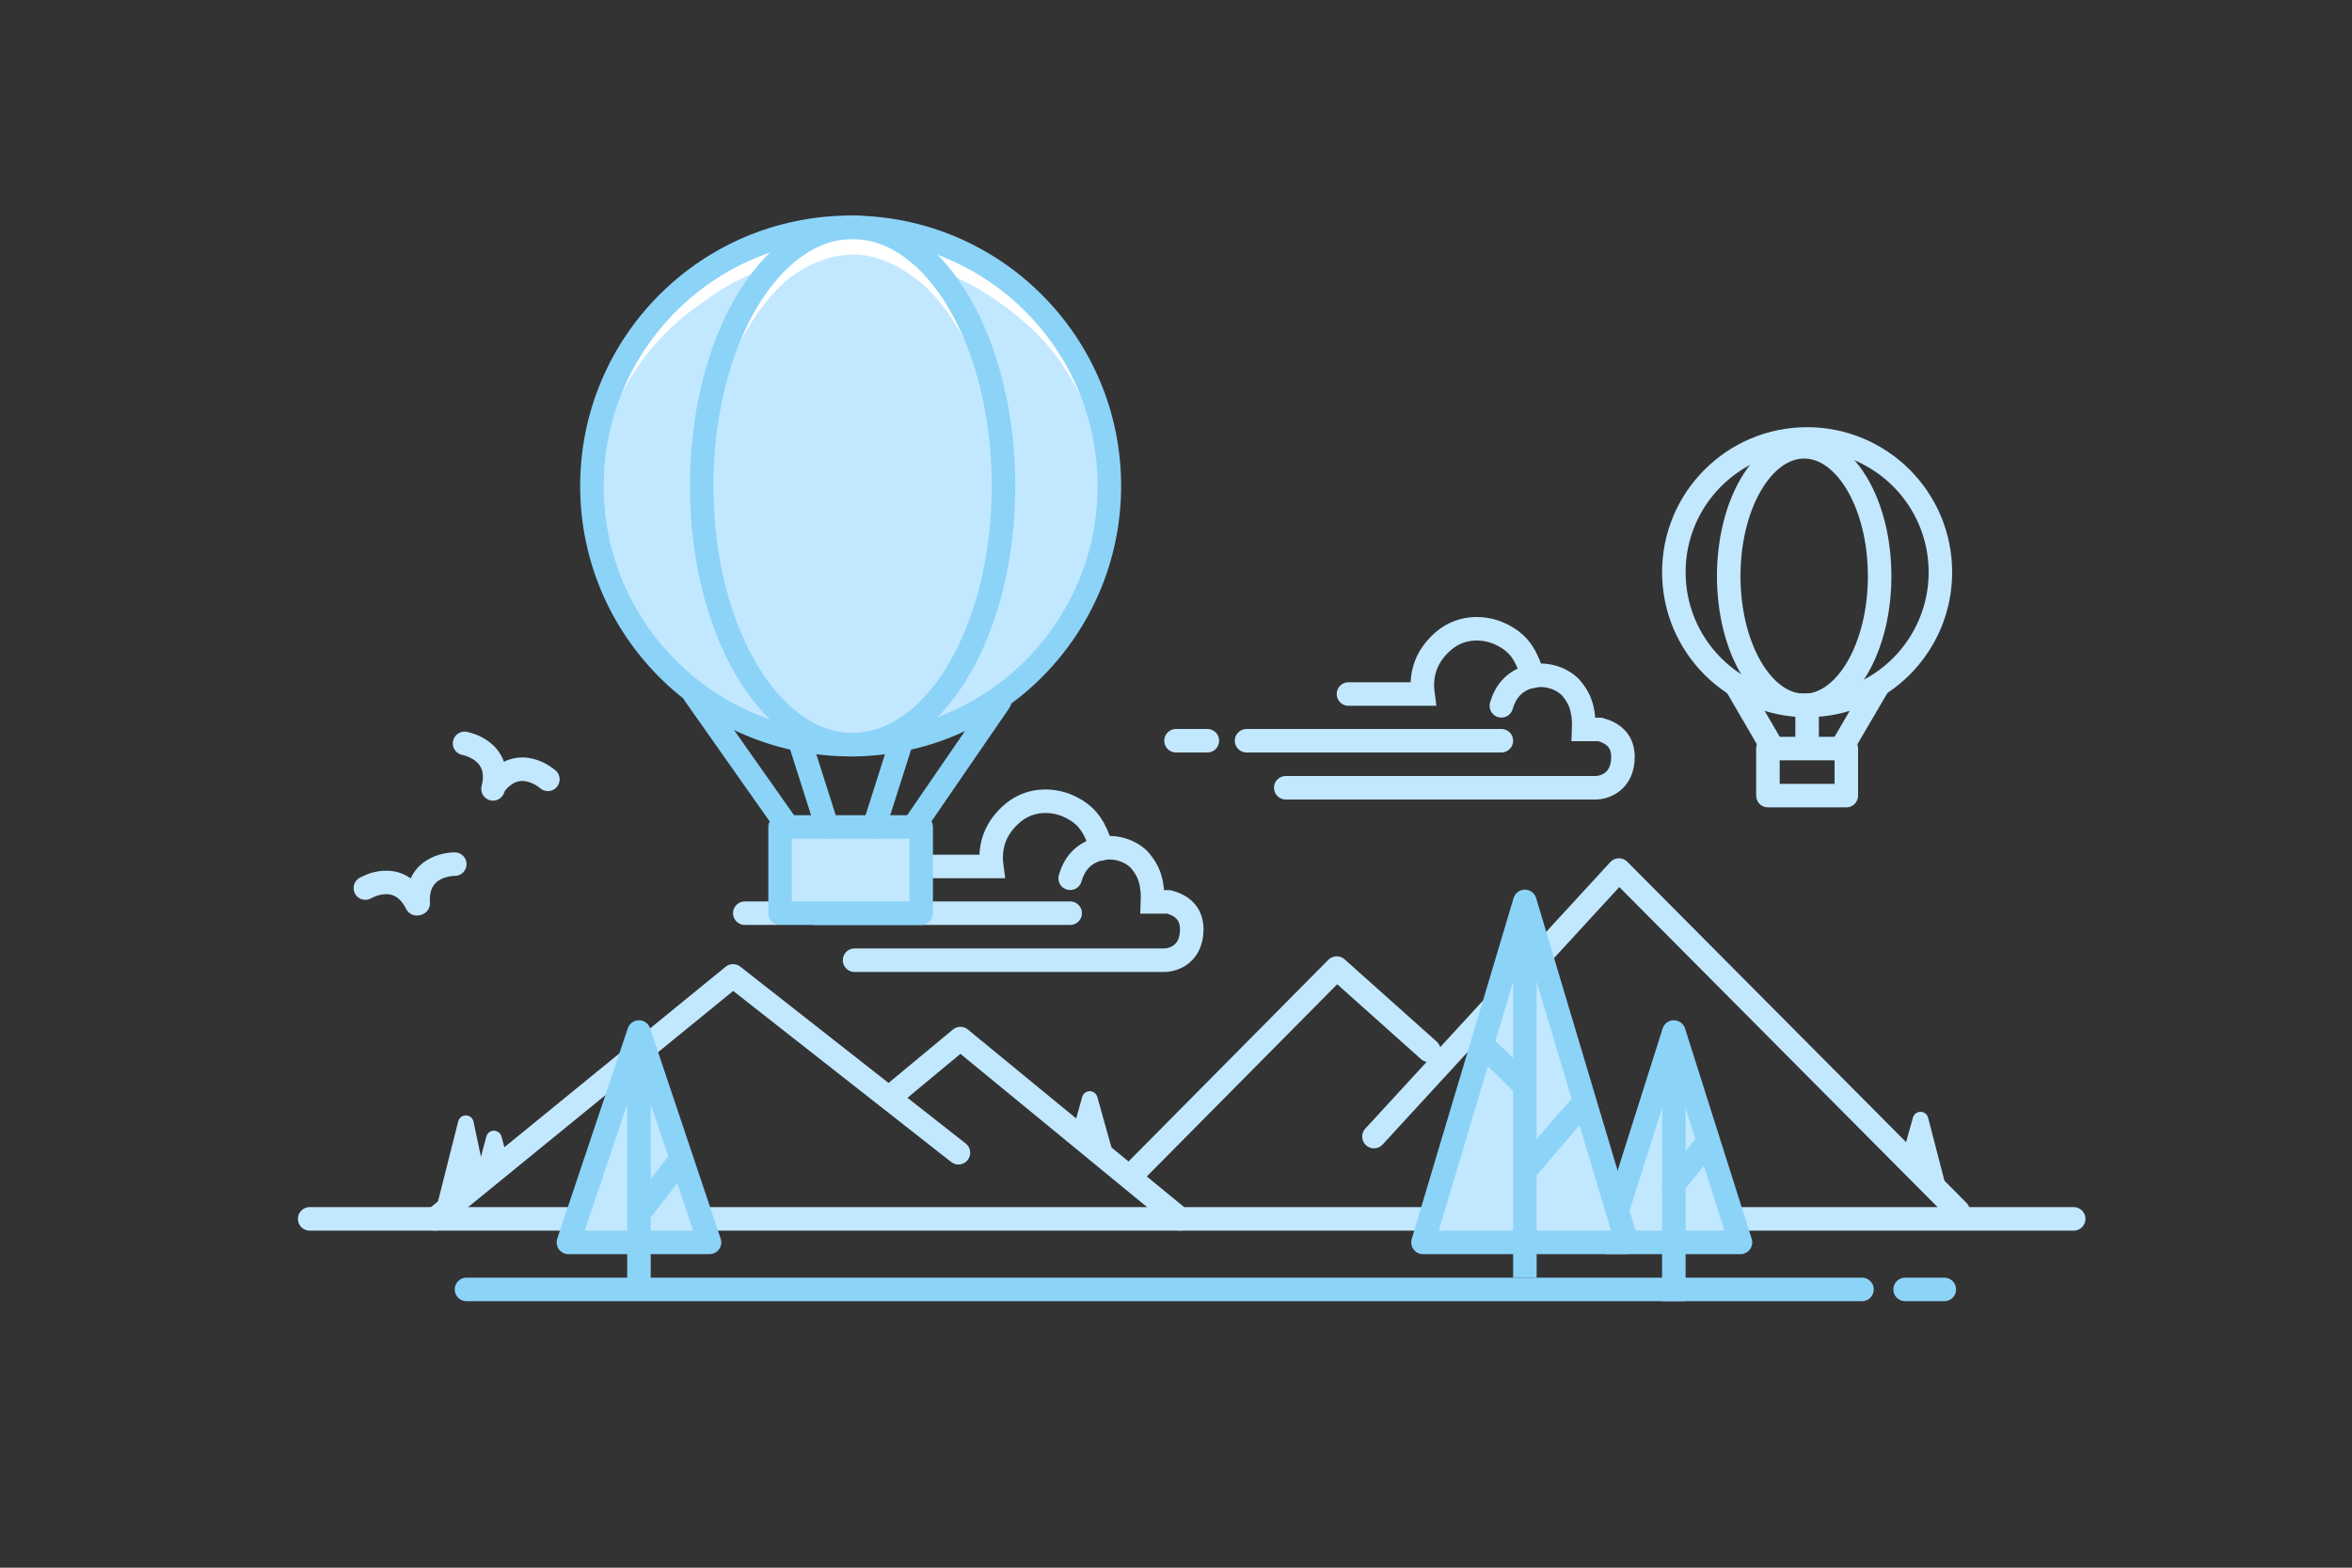 <svg width="300" height="200" viewBox="0 0 300 200" fill="none" xmlns="http://www.w3.org/2000/svg">
<rect x="0" y="0" width="300" height="200" fill="#333333" stroke="none"/>
<g clip-path="url(#clip0_5337_578)">
<path d="M117 110.54H126.5C126.139 107.814 127.041 105.532 129.204 103.697C131.688 101.65 134.637 102.109 136.22 102.816C137.804 103.522 138.98 104.492 139.796 106.323C140.141 107.094 140.376 107.746 140.5 108.28" stroke="#C2E8FF" stroke-width="3" stroke-linecap="round"/>
<path d="M136.5 112.047C137.028 110.212 138.111 109.012 139.75 108.447C142.209 107.6 144.54 108.728 145.471 109.863C146.402 110.998 146.698 111.91 146.873 112.861C146.99 113.496 147.033 114.229 147 115.062H149.082C151.018 115.578 151.994 116.73 152.008 118.517C152.032 121.706 149.695 122.5 148.5 122.5H109" stroke="#C2E8FF" stroke-width="3" stroke-linecap="round"/>
<path d="M104 116.5H136.5" stroke="#C2E8FF" stroke-width="3" stroke-linecap="round"/>
<path d="M95 116.5H99" stroke="#C2E8FF" stroke-width="3" stroke-linecap="round"/>
<path d="M172 88.54H181.5C181.139 85.814 182.041 83.532 184.204 81.697C186.688 79.65 189.637 80.109 191.22 80.816C192.804 81.522 193.98 82.492 194.796 84.323C195.141 85.094 195.376 85.746 195.5 86.279" stroke="#C2E8FF" stroke-width="3" stroke-linecap="round"/>
<path d="M191.5 90.047C192.028 88.212 193.111 87.012 194.75 86.447C197.209 85.6 199.54 86.728 200.471 87.863C201.402 88.998 201.698 89.91 201.873 90.861C201.99 91.496 202.033 92.229 202 93.061H204.082C206.018 93.578 206.994 94.73 207.008 96.516C207.032 99.706 204.695 100.5 203.5 100.5H164" stroke="#C2E8FF" stroke-width="3" stroke-linecap="round"/>
<path d="M159 94.5H191.5" stroke="#C2E8FF" stroke-width="3" stroke-linecap="round"/>
<path d="M150 94.5H154" stroke="#C2E8FF" stroke-width="3" stroke-linecap="round"/>
<path d="M39.5 155.5H264.5" stroke="#C2E8FF" stroke-width="3" stroke-linecap="round"/>
<path d="M55.5 155.5L93.5 124.5L122.25 147.062" stroke="#C2E8FF" stroke-width="3" stroke-linecap="round" stroke-linejoin="round"/>
<path d="M113.5 139.972L122.5 132.5L150.5 155.5" stroke="#C2E8FF" stroke-width="3" stroke-linecap="round" stroke-linejoin="round"/>
<path fill-rule="evenodd" clip-rule="evenodd" d="M60.394 143.089L61.696 149.215L55.727 153.822L58.447 143.052C58.582 142.516 59.126 142.192 59.661 142.327C60.031 142.42 60.315 142.716 60.394 143.089Z" fill="#C2E8FF"/>
<path fill-rule="evenodd" clip-rule="evenodd" d="M139.963 139.939L142.5 149L136.885 144.053L138.037 139.939C138.186 139.407 138.738 139.097 139.27 139.246C139.606 139.34 139.869 139.603 139.963 139.939Z" fill="#C2E8FF"/>
<path fill-rule="evenodd" clip-rule="evenodd" d="M63.966 144.991L64.714 147.793L62.913 148.867H61L62.034 144.991C62.176 144.457 62.724 144.14 63.258 144.282C63.604 144.375 63.874 144.645 63.966 144.991Z" fill="#C2E8FF"/>
<path d="M249.75 154.5L206.5 111L175.25 145" stroke="#C2E8FF" stroke-width="3" stroke-linecap="round" stroke-linejoin="round"/>
<path fill-rule="evenodd" clip-rule="evenodd" d="M245.931 142.59L248.5 152.5L242.885 146.553L244 142.572C244.149 142.04 244.701 141.729 245.233 141.878C245.575 141.974 245.841 142.246 245.931 142.59Z" fill="#C2E8FF"/>
<path d="M182.25 134L170.5 123.5L144.25 150" stroke="#C2E8FF" stroke-width="3" stroke-linecap="round" stroke-linejoin="round"/>
<path fill-rule="evenodd" clip-rule="evenodd" d="M215.421 135.792L221.259 155.943C221.567 157.004 220.956 158.114 219.895 158.421C219.714 158.473 219.527 158.5 219.338 158.5H207.662C206.557 158.5 205.662 157.605 205.662 156.5C205.662 156.312 205.688 156.124 205.741 155.943L211.579 135.792C211.886 134.731 212.996 134.121 214.057 134.428C214.715 134.619 215.23 135.134 215.421 135.792Z" fill="#C2E8FF"/>
<path fill-rule="evenodd" clip-rule="evenodd" d="M213.5 131.662L222 158.5H205L213.5 131.662Z" stroke="#8CD3F8" stroke-width="3" stroke-linecap="round" stroke-linejoin="round"/>
<path fill-rule="evenodd" clip-rule="evenodd" d="M213.5 134.662C213.5 155.127 213.5 165.573 213.5 166C213.5 165.573 213.5 155.127 213.5 134.662Z" stroke="#8CD3F8" stroke-width="3" stroke-linecap="round"/>
<path fill-rule="evenodd" clip-rule="evenodd" d="M217.5 146.162C214.833 149.392 213.5 151.059 213.5 151.162C213.5 151.059 214.833 149.392 217.5 146.162Z" stroke="#8CD3F8" stroke-width="3" stroke-linecap="round" stroke-linejoin="round"/>
<path fill-rule="evenodd" clip-rule="evenodd" d="M194.324 114L206.576 155.939C206.886 156.999 206.277 158.11 205.217 158.42C205.035 158.473 204.846 158.5 204.656 158.5H183.992C182.887 158.5 181.992 157.605 181.992 156.5C181.992 156.31 182.019 156.121 182.072 155.939L194.324 114Z" fill="#C2E8FF"/>
<path fill-rule="evenodd" clip-rule="evenodd" d="M194.5 115L207.5 158.5H181.5L194.5 115Z" stroke="#8CD3F8" stroke-width="3" stroke-linecap="round" stroke-linejoin="round"/>
<path fill-rule="evenodd" clip-rule="evenodd" d="M194.5 118C194.5 147.249 194.5 162.249 194.5 163C194.5 162.249 194.5 147.249 194.5 118Z" stroke="#8CD3F8" stroke-width="3" stroke-linecap="round"/>
<path fill-rule="evenodd" clip-rule="evenodd" d="M189.824 134C192.824 136.873 194.324 138.373 194.324 138.5C194.324 138.373 192.824 136.873 189.824 134Z" stroke="#8CD3F8" stroke-width="3" stroke-linecap="round" stroke-linejoin="round"/>
<path fill-rule="evenodd" clip-rule="evenodd" d="M194.824 149C199.491 143.539 201.824 140.873 201.824 141C201.824 140.873 199.491 143.539 194.824 149Z" stroke="#8CD3F8" stroke-width="3" stroke-linecap="round" stroke-linejoin="round"/>
<path fill-rule="evenodd" clip-rule="evenodd" d="M83.171 135.792L89.009 155.943C89.317 157.004 88.706 158.114 87.645 158.421C87.464 158.473 87.277 158.5 87.088 158.5H75.412C74.307 158.5 73.412 157.605 73.412 156.5C73.412 156.312 73.438 156.124 73.491 155.943L79.329 135.792C79.636 134.731 80.746 134.121 81.807 134.428C82.465 134.619 82.98 135.134 83.171 135.792Z" fill="#C2E8FF"/>
<path fill-rule="evenodd" clip-rule="evenodd" d="M81.5 131.662L90.5 158.5H72.5L81.5 131.662Z" stroke="#8CD3F8" stroke-width="3" stroke-linecap="round" stroke-linejoin="round"/>
<path fill-rule="evenodd" clip-rule="evenodd" d="M81.5 134.25C81.5 153.157 81.5 162.824 81.5 163.25C81.5 162.824 81.5 153.157 81.5 134.25Z" stroke="#8CD3F8" stroke-width="3"/>
<path fill-rule="evenodd" clip-rule="evenodd" d="M86.25 148.662L81.961 154.227L86.25 148.662Z" stroke="#8CD3F8" stroke-width="3" stroke-linecap="round" stroke-linejoin="round"/>
<path d="M59.5 164.5H237.5" stroke="#8CD3F8" stroke-width="3" stroke-linecap="round"/>
<path d="M243 164.5H248" stroke="#8CD3F8" stroke-width="3" stroke-linecap="round"/>
<path d="M108.5 95C126.725 95 141.5 80.225 141.5 62C141.5 43.775 126.725 29 108.5 29C90.275 29 75.5 43.775 75.5 62C75.5 80.225 90.275 95 108.5 95Z" fill="#C2E8FF"/>
<path d="M108.75 95C119.381 95 128 80.225 128 62C128 43.775 119.381 29 108.75 29C98.118 29 89.5 43.775 89.5 62C89.5 80.225 98.118 95 108.75 95Z" fill="#C2E8FF"/>
<path d="M116.25 105.75H100.25V116.75H116.25V105.75Z" fill="#C2E8FF"/>
<path fill-rule="evenodd" clip-rule="evenodd" d="M77.638 53.889C79.864 48.034 83.403 43.257 88.256 39.558C92.56 36.399 95.353 34.547 101.545 33.438C103.566 33.076 106.356 32.005 109 32C111.517 31.995 113.868 33.032 116.621 33.658C119.839 34.39 123.107 35.657 126.169 37.697C134.6 43.315 136.478 47.747 139.481 53.889C141.483 57.984 141.322 56.655 138.998 49.903L135.078 43.189L127.175 35.92L118 30.443H106.61L98 31L88.835 36.907L80.721 45.035L77.638 51.516V53.889Z" fill="white"/>
<path fill-rule="evenodd" clip-rule="evenodd" d="M92.747 47.025C92.747 47.025 96.169 38.525 101.39 34.965C104.255 33.067 107.1 32.257 109.925 32.536C112.142 32.749 114.474 33.779 116.921 35.627C120.592 38.397 123.567 43.899 125.216 47.914C126.315 50.59 125.634 48.278 123.173 40.977C120.465 37.452 119.02 35.62 118.838 35.481C118.656 35.341 117.026 33.912 113.948 31.195C111.89 30.445 110.319 30.059 109.236 30.039C108.153 30.019 106.527 30.343 104.357 31.014L100.409 33.891L96.23 38.152C94.186 41.551 93.1 43.32 92.97 43.458C92.775 43.665 92.747 47.025 92.747 47.025Z" fill="white"/>
<path d="M108.5 95C126.725 95 141.5 80.225 141.5 62C141.5 43.775 126.725 29 108.5 29C90.275 29 75.5 43.775 75.5 62C75.5 80.225 90.275 95 108.5 95Z" stroke="#8CD3F8" stroke-width="3" stroke-linecap="round" stroke-linejoin="round"/>
<path d="M108.75 95C119.381 95 128 80.225 128 62C128 43.775 119.381 29 108.75 29C98.118 29 89.5 43.775 89.5 62C89.5 80.225 98.118 95 108.75 95Z" stroke="#8CD3F8" stroke-width="3" stroke-linecap="round" stroke-linejoin="round"/>
<path d="M117.5 105.5H99.5V116.5H117.5V105.5Z" stroke="#8CD3F8" stroke-width="3" stroke-linecap="round" stroke-linejoin="round"/>
<path d="M116.5 105.5L127.511 89.465" stroke="#8CD3F8" stroke-width="3" stroke-linecap="round" stroke-linejoin="round"/>
<path d="M111.5 105.5L115 94.5" stroke="#8CD3F8" stroke-width="3" stroke-linecap="round" stroke-linejoin="round"/>
<path d="M105.5 105.5L102 94.5" stroke="#8CD3F8" stroke-width="3" stroke-linecap="round" stroke-linejoin="round"/>
<path d="M100.5 105.5L88.584 88.575" stroke="#8CD3F8" stroke-width="3" stroke-linecap="round" stroke-linejoin="round"/>
<path d="M230.5 90C239.889 90 247.5 82.389 247.5 73C247.5 63.611 239.889 56 230.5 56C221.111 56 213.5 63.611 213.5 73C213.5 82.389 221.111 90 230.5 90Z" stroke="#C2E8FF" stroke-width="3" stroke-linecap="round" stroke-linejoin="round"/>
<path d="M230.125 90C235.441 90 239.75 82.613 239.75 73.5C239.75 64.387 235.441 57 230.125 57C224.809 57 220.5 64.387 220.5 73.5C220.5 82.613 224.809 90 230.125 90Z" stroke="#C2E8FF" stroke-width="3" stroke-linecap="round" stroke-linejoin="round"/>
<path d="M235.5 95.5H225.5V101.5H235.5V95.5Z" stroke="#C2E8FF" stroke-width="3" stroke-linecap="round" stroke-linejoin="round"/>
<path d="M235 95.25L239.521 87.522" stroke="#C2E8FF" stroke-width="3" stroke-linecap="round" stroke-linejoin="round"/>
<path d="M226 95.25L221.506 87.523" stroke="#C2E8FF" stroke-width="3" stroke-linecap="round" stroke-linejoin="round"/>
<path d="M230.5 94.992V89.968" stroke="#C2E8FF" stroke-width="3" stroke-linecap="round" stroke-linejoin="round"/>
<path d="M59.255 94.838C59.255 94.838 64.15 95.688 62.884 100.644" stroke="#C2E8FF" stroke-width="3" stroke-linecap="round"/>
<path d="M69.883 99.425C69.883 99.425 66.199 96.091 63.074 100.14" stroke="#C2E8FF" stroke-width="3" stroke-linecap="round"/>
<path d="M46.604 113.298C46.604 113.298 50.856 110.728 53.152 115.299" stroke="#C2E8FF" stroke-width="3" stroke-linecap="round"/>
<path d="M58.008 110.242C58.008 110.242 53.041 110.143 53.339 115.249" stroke="#C2E8FF" stroke-width="3" stroke-linecap="round"/>
</g>
<defs>
<clipPath id="clip0_5337_578">
<rect width="300" height="200" fill="white"/>
</clipPath>
</defs>
</svg>
